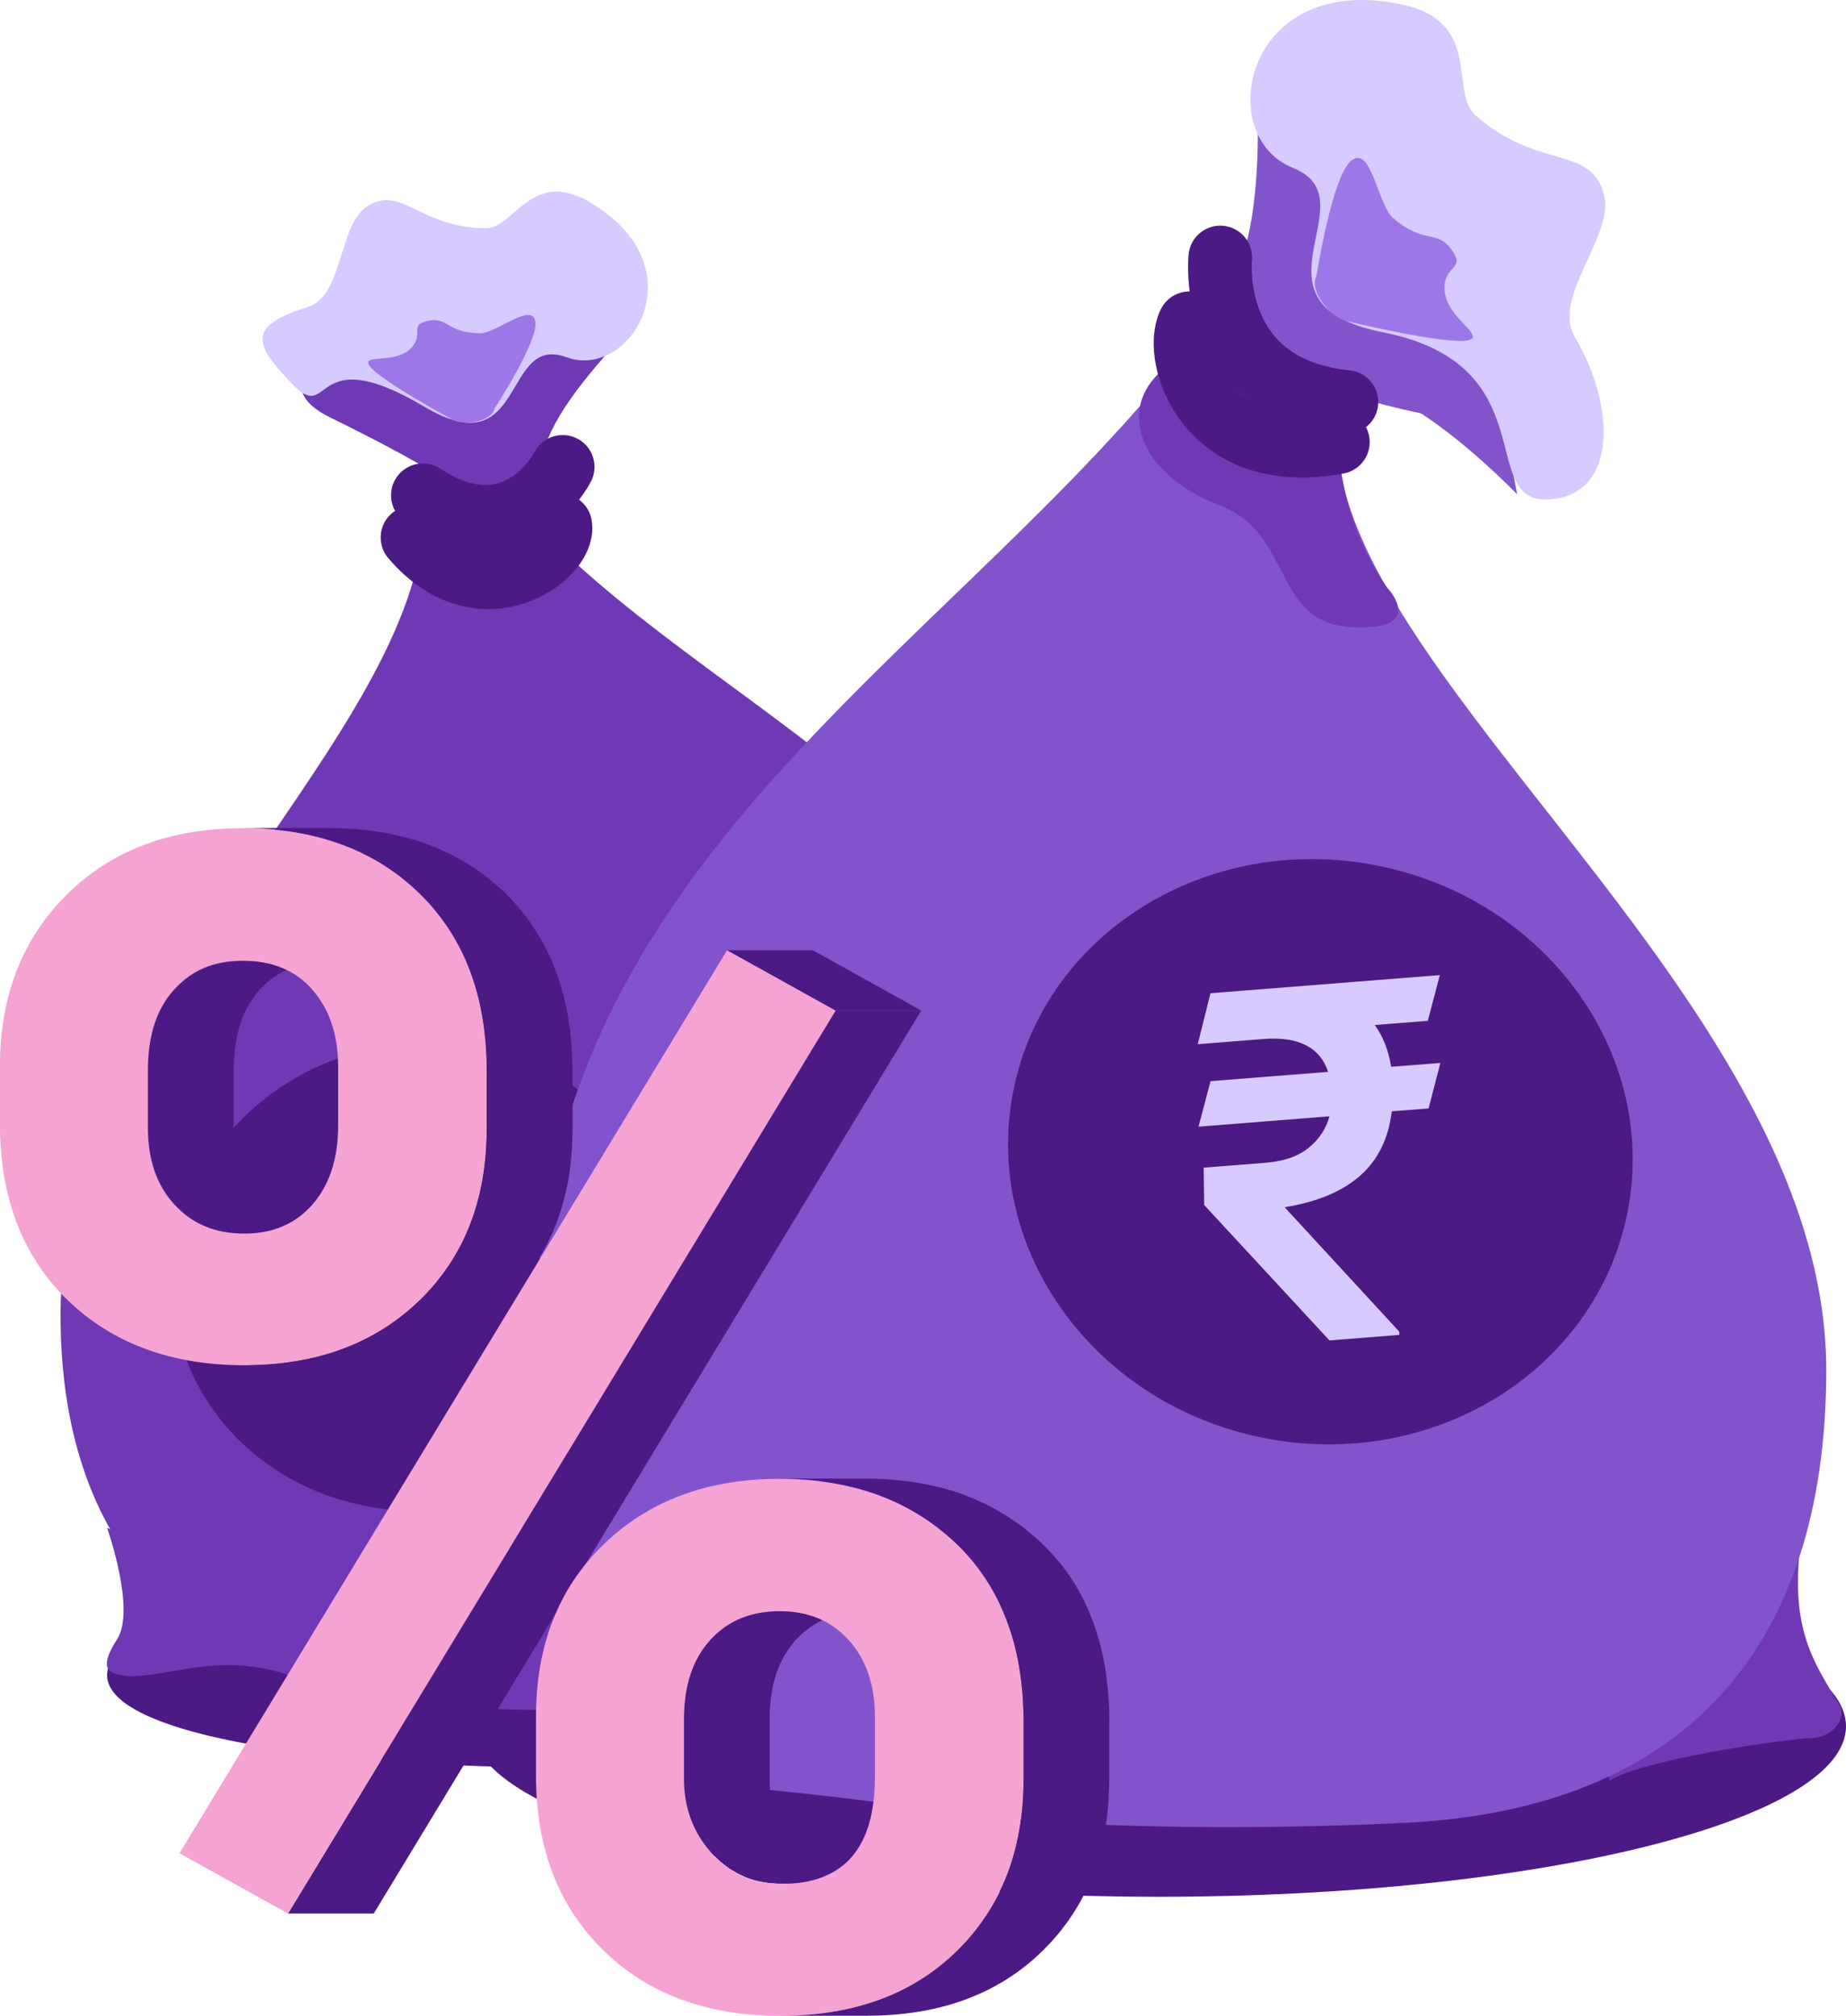 <svg width="261" height="285" viewBox="0 0 261 285" fill="none" xmlns="http://www.w3.org/2000/svg">
<g clip-path="url(#clip0_959_10498)">
<path d="M163.846 268.155C217.503 268.155 261 257.364 261 244.053C261 230.743 217.503 219.952 163.846 219.952C110.19 219.952 66.692 230.743 66.692 244.053C66.692 257.364 110.19 268.155 163.846 268.155Z" fill="#4C1A84"/>
<path d="M113.218 248.978C166.774 245.694 209.698 235.025 209.092 225.148C208.486 215.271 164.579 209.925 111.023 213.209C57.467 216.492 14.543 227.161 15.149 237.039C15.755 246.916 59.662 252.262 113.218 248.978Z" fill="#4C1A84"/>
<path d="M15.136 215.978C15.136 215.978 19.252 227.599 16.55 231.763C13.848 235.927 15.452 236.558 17.244 236.836C23.152 237.757 30.979 232.697 42.921 237.555C44.853 230.754 15.136 215.978 15.136 215.978V215.978Z" fill="#6F39B5"/>
<path d="M254.372 219.952C253.438 230.93 256.594 235.183 260.053 241.025C261.252 243.057 258.892 245.53 256.531 245.681C250.093 246.085 231.965 248.962 227.584 251.725C225.438 244.281 254.36 219.952 254.36 219.952H254.372Z" fill="#6F39B5"/>
<path d="M70.921 68.506C95.033 99.358 149.632 115.03 151.588 162.475C153.76 215.233 143.168 245.088 65.758 241.454C25.134 239.549 8.559 217.454 8.559 185.895C8.559 142.765 55.798 107.219 59.736 75.837" fill="#6F39B5"/>
<path d="M46.709 59.03C59.661 65.389 63.599 68.229 65.657 69.541C70.581 72.67 76.021 68.342 76.804 64.254C78.256 56.645 90.766 44.859 90.766 44.859C90.766 44.859 83.798 37.642 68.485 41.238C53.172 44.834 34.148 52.859 46.709 59.03V59.03Z" fill="#6F39B5"/>
<path d="M83.305 28.531C75.125 23.799 72.663 32.278 68.712 32.266C59.295 32.24 56.707 25.969 51.821 29.237C47.857 31.887 48.526 41.831 43.515 43.408C34.93 46.096 35.852 48.556 41.179 54.159C47.075 60.354 43.616 47.761 60.027 57.515C74.469 66.096 70.934 47.143 80.074 50.499C89.213 53.868 99.022 37.641 83.293 28.543L83.305 28.531Z" fill="#D7CAFF"/>
<path d="M79.556 66.008C79.556 66.008 73.118 78.727 59.787 70.02" stroke="#4C1A84" stroke-width="9" stroke-miterlimit="10" stroke-linecap="round"/>
<path d="M79.215 74.285C79.947 78.575 68.056 87.421 58.323 75.989" stroke="#4C1A84" stroke-width="9" stroke-miterlimit="10" stroke-linecap="round"/>
<path d="M66.106 212.862C85.301 209.084 98.004 191.521 94.481 173.634C90.957 155.746 72.54 144.309 53.345 148.087C34.15 151.865 21.446 169.428 24.97 187.316C28.494 205.203 46.911 216.641 66.106 212.862Z" fill="#4C1A84"/>
<path d="M75.693 45.426C76.173 48.202 69.924 57.742 69.924 57.742C69.47 59.698 65.531 60.203 63.953 59.332C60.103 57.199 51.619 52.404 52.074 51.168C52.402 50.284 56.416 51.306 58.31 48.997C59.85 47.117 57.881 45.982 60.393 45.389C63.36 44.682 63.006 47.004 67.854 47.13C70.038 47.18 75.213 42.65 75.68 45.426H75.693Z" fill="#9D77E8"/>
<path d="M172.708 42.827C139.545 90.171 75.693 118.828 75.693 189.491C75.693 215.914 85.414 241.744 117.074 252.798C133.561 258.552 172.468 259.019 198.802 257.694C237.923 255.738 258.21 233.113 258.21 193.693C258.21 136.721 175.372 87.421 190.887 51.685" fill="#8254CC"/>
<path d="M196.126 83.08C196.126 83.08 201.958 89.2 191.164 88.67C179.815 88.115 182.946 75.433 172.468 71.459C161.422 67.282 157.648 58.096 164.376 52.279L171.244 46.07L189.119 58.865C189.119 58.865 188.147 71.736 196.126 83.08Z" fill="#6F39B5"/>
<path d="M214.506 69.893C214.506 69.893 196.201 50.726 187.971 55.067C179.74 59.407 184.335 46.625 184.335 46.625L212.095 56.846L214.506 69.906V69.893Z" fill="#8254CC"/>
<path d="M206.641 59.509C194.106 57.478 185.155 54.071 179.273 51.85C172.443 49.276 171.635 43.673 174.311 39.219C179.311 30.941 177.556 9.54 177.556 9.54C177.556 9.54 190.066 8.644 201.276 24.783C212.486 40.922 223.898 62.298 206.629 59.497L206.641 59.509Z" fill="#8254CC"/>
<path d="M198.145 0.619C209.696 3.054 204.899 12.985 208.573 16.265C217.346 24.102 224.997 20.442 226.802 27.559C228.266 33.338 219.328 42.02 222.674 47.66C228.392 57.326 228.784 69.843 219.164 70.6C208.51 71.433 218.95 51.622 195.545 46.979C174.943 42.89 194.093 28.228 182.782 23.723C171.471 19.218 175.927 -4.063 198.145 0.619Z" fill="#D7CAFF"/>
<path d="M172.531 36.404C172.531 36.404 170.575 54.815 190.369 56.834" stroke="#4C1A84" stroke-width="9" stroke-miterlimit="10" stroke-linecap="round"/>
<path d="M168.164 45.704C165.803 50.499 170.714 65.957 189.157 62.512" stroke="#4C1A84" stroke-width="9" stroke-miterlimit="10" stroke-linecap="round"/>
<path d="M230.109 171.374C234.512 149.021 218.639 127.074 194.656 122.354C170.673 117.633 147.661 131.926 143.257 154.279C138.854 176.631 154.726 198.578 178.71 203.298C202.693 208.019 225.705 193.726 230.109 171.374Z" fill="#4C1A84"/>
<path d="M201.882 144.317L194.371 144.91C195.558 146.551 196.328 148.519 196.694 150.816L203.649 150.273L201.983 156.708L196.782 157.112C196.315 160.961 194.825 163.989 192.313 166.21C189.801 168.431 186.241 169.92 181.633 170.677L197.842 188.267V188.721L187.971 189.504L170.259 170.362L170.183 165.074L178.894 164.393C181.469 164.191 183.502 163.497 184.991 162.298C186.481 161.112 187.478 159.611 187.971 157.819L169.451 159.283L171.155 152.847L187.781 151.535C186.62 148.052 183.565 146.5 178.616 146.891L169.35 147.623L171.143 140.418L203.574 137.856L201.87 144.33L201.882 144.317Z" fill="#D7CAFF"/>
<path d="M191.089 22.675C188.324 24.858 186.153 38.94 186.153 38.94C184.941 41.136 188.185 44.896 190.369 45.401C195.722 46.638 207.613 49.262 208.219 47.735C208.648 46.65 204.066 44.24 204.23 40.505C204.369 37.477 207.159 38.057 205.316 35.42C203.144 32.29 201.529 34.738 196.933 30.802C194.863 29.022 193.853 20.492 191.089 22.675V22.675Z" fill="#9D77E8"/>
<path d="M82.813 222.337C85.944 234.539 83.192 239.94 80.389 247.195C79.417 249.706 82.561 252.066 85.237 251.788C92.571 251.031 119.561 254.098 126.05 255.069C134.849 256.394 82.8 222.337 82.8 222.337H82.813Z" fill="#8254CC"/>
<path d="M46.633 174.4C46.33 174.4 46.039 174.375 45.749 174.362C45.459 174.35 45.156 174.324 44.878 174.299C44.626 174.274 44.386 174.236 44.146 174.198C43.944 174.16 43.742 174.135 43.54 174.097C43.262 174.047 42.997 173.971 42.719 173.908C42.581 173.87 42.429 173.832 42.29 173.794C41.899 173.681 41.508 173.542 41.129 173.391C41.129 173.391 41.129 173.391 41.116 173.391C40.737 173.226 40.371 173.05 40.005 172.861C39.866 172.785 39.727 172.696 39.589 172.608C39.374 172.482 39.147 172.343 38.945 172.204C38.718 172.053 38.49 171.876 38.276 171.7C38.137 171.586 37.985 171.485 37.847 171.359C37.48 171.043 37.127 170.703 36.786 170.324C36.559 170.072 36.344 169.807 36.13 169.529C36.004 169.365 35.877 169.201 35.751 169.037C35.612 168.835 35.473 168.633 35.347 168.431C35.233 168.255 35.132 168.078 35.019 167.901C34.893 167.687 34.792 167.472 34.678 167.245C34.59 167.056 34.489 166.879 34.413 166.69C34.312 166.463 34.224 166.223 34.135 165.983C34.059 165.794 33.984 165.592 33.92 165.39C33.832 165.125 33.756 164.848 33.681 164.57C33.63 164.394 33.58 164.23 33.542 164.053C33.466 163.737 33.403 163.397 33.34 163.069C33.315 162.93 33.277 162.791 33.264 162.64C33.201 162.185 33.151 161.731 33.113 161.252C33.113 161.125 33.1 160.999 33.087 160.873C33.062 160.419 33.037 159.964 33.037 159.498V151.308C33.037 150.715 33.062 150.135 33.087 149.58C33.125 148.949 33.201 148.33 33.289 147.737C33.327 147.497 33.378 147.258 33.416 147.018C33.466 146.728 33.517 146.438 33.58 146.16C33.655 145.857 33.731 145.579 33.819 145.289C33.87 145.113 33.92 144.923 33.971 144.747C34.11 144.318 34.261 143.914 34.438 143.51C34.438 143.485 34.451 143.46 34.463 143.447C34.653 143.031 34.855 142.627 35.069 142.236C35.17 142.059 35.284 141.895 35.385 141.731C35.524 141.516 35.65 141.289 35.801 141.087C36.092 140.684 36.395 140.305 36.723 139.939C36.9 139.75 37.089 139.573 37.266 139.396C37.417 139.245 37.556 139.094 37.708 138.955C37.884 138.791 38.074 138.652 38.263 138.513C38.427 138.387 38.579 138.248 38.743 138.135C38.932 137.996 39.134 137.882 39.336 137.756C39.5 137.655 39.664 137.542 39.841 137.441C40.056 137.327 40.27 137.226 40.485 137.125C40.662 137.037 40.826 136.948 41.002 136.873C41.23 136.772 41.47 136.696 41.709 136.62C41.886 136.557 42.063 136.482 42.24 136.431C42.492 136.355 42.77 136.305 43.035 136.242C43.212 136.204 43.376 136.154 43.553 136.116C43.843 136.065 44.158 136.027 44.462 135.989C44.626 135.964 44.777 135.939 44.941 135.926C45.408 135.889 45.901 135.863 46.393 135.863H34.274C33.782 135.863 33.289 135.889 32.822 135.926C32.658 135.939 32.507 135.977 32.343 135.989C32.04 136.027 31.737 136.053 31.446 136.116C31.27 136.154 31.093 136.204 30.916 136.242C30.651 136.305 30.386 136.355 30.133 136.431C29.957 136.482 29.78 136.557 29.603 136.62C29.363 136.709 29.123 136.784 28.896 136.873C28.72 136.948 28.543 137.037 28.379 137.125C28.164 137.226 27.937 137.327 27.735 137.441C27.558 137.542 27.394 137.655 27.23 137.756C27.028 137.882 26.826 137.996 26.637 138.135C26.472 138.248 26.321 138.387 26.157 138.513C25.967 138.665 25.778 138.803 25.601 138.955C25.45 139.094 25.298 139.258 25.147 139.396C24.983 139.548 24.819 139.699 24.667 139.863C24.642 139.889 24.629 139.914 24.604 139.926C24.276 140.292 23.973 140.671 23.683 141.075C23.67 141.1 23.645 141.113 23.632 141.138C23.506 141.327 23.392 141.529 23.266 141.718C23.165 141.882 23.051 142.046 22.95 142.223C22.95 142.248 22.925 142.261 22.912 142.273C22.71 142.639 22.521 143.031 22.344 143.422C22.344 143.447 22.332 143.472 22.319 143.485C22.155 143.863 22.003 144.242 21.877 144.633C21.877 144.658 21.865 144.696 21.852 144.721C21.789 144.898 21.751 145.087 21.701 145.264C21.625 145.504 21.549 145.744 21.486 145.996C21.486 146.034 21.473 146.084 21.461 146.135C21.398 146.412 21.347 146.703 21.297 146.993C21.259 147.195 21.208 147.384 21.183 147.598C21.183 147.636 21.183 147.674 21.183 147.712C21.095 148.305 21.032 148.923 20.981 149.554C20.981 149.554 20.981 149.58 20.981 149.592C20.943 150.147 20.93 150.703 20.93 151.283V159.472C20.93 159.737 20.93 159.99 20.943 160.242C20.943 160.444 20.968 160.646 20.981 160.848C20.981 160.974 20.994 161.1 21.006 161.226C21.044 161.681 21.082 162.122 21.158 162.551C21.158 162.577 21.158 162.589 21.158 162.614C21.183 162.766 21.208 162.905 21.233 163.043C21.297 163.371 21.36 163.712 21.435 164.028C21.473 164.204 21.524 164.368 21.574 164.545C21.637 164.759 21.688 164.974 21.751 165.176C21.776 165.239 21.802 165.302 21.814 165.353C21.877 165.554 21.953 165.744 22.029 165.946C22.117 166.185 22.206 166.425 22.306 166.652C22.395 166.842 22.483 167.031 22.572 167.207C22.685 167.422 22.799 167.649 22.912 167.864C23.013 168.04 23.127 168.217 23.241 168.394C23.367 168.596 23.506 168.797 23.645 168.999C23.771 169.163 23.897 169.327 24.023 169.491C24.099 169.592 24.175 169.706 24.263 169.807C24.402 169.971 24.541 170.122 24.68 170.286C25.021 170.652 25.374 170.993 25.74 171.321C25.765 171.346 25.791 171.372 25.816 171.384C25.93 171.485 26.056 171.561 26.169 171.662C26.384 171.838 26.611 172.015 26.838 172.167C26.876 172.192 26.914 172.23 26.952 172.255C27.129 172.368 27.306 172.469 27.482 172.57C27.621 172.659 27.76 172.747 27.899 172.823C27.924 172.835 27.962 172.861 27.987 172.873C28.316 173.05 28.656 173.214 29.01 173.353H29.022C29.363 173.491 29.704 173.618 30.058 173.731C30.096 173.731 30.133 173.756 30.184 173.769C30.323 173.807 30.474 173.845 30.613 173.883C30.815 173.933 31.004 173.996 31.206 174.034C31.282 174.047 31.358 174.059 31.421 174.072C31.623 174.11 31.825 174.148 32.027 174.173C32.191 174.198 32.343 174.236 32.507 174.249C32.582 174.249 32.671 174.249 32.759 174.261C33.05 174.286 33.34 174.312 33.63 174.324C33.782 174.324 33.933 174.35 34.085 174.362C34.224 174.362 34.362 174.362 34.501 174.362H46.62L46.633 174.4Z" fill="#4C1A84"/>
<path d="M59.345 183.813C53.02 189.946 44.752 193.012 34.514 193.012C24.276 193.012 15.868 189.933 9.518 183.763C3.169 177.592 -0.013 169.277 -0.013 158.803V150.841C-0.013 140.822 3.143 132.696 9.468 126.45C15.78 120.204 24.049 117.087 34.299 117.087C44.676 117.087 53.02 120.178 59.345 126.336C65.657 132.507 68.813 140.86 68.813 151.409V159.485C68.813 169.58 65.657 177.693 59.345 183.826V183.813ZM24.667 170.299C27.167 173.037 30.449 174.4 34.526 174.4C38.604 174.4 41.81 173.012 44.209 170.248C46.608 167.472 47.807 163.788 47.807 159.144V150.841C47.807 146.362 46.608 142.728 44.209 139.964C41.81 137.201 38.503 135.825 34.299 135.825C30.096 135.825 27.078 137.188 24.604 139.914C22.13 142.639 20.905 146.437 20.905 151.295V159.485C20.905 163.964 22.155 167.586 24.667 170.311" fill="#F5A3D3"/>
<path d="M80.932 151.396C80.932 150.828 80.932 150.261 80.907 149.693C80.907 149.655 80.907 149.63 80.907 149.592C80.882 148.81 80.831 148.04 80.768 147.283C80.755 147.093 80.73 146.904 80.705 146.715C80.642 146.134 80.579 145.554 80.503 144.986C80.49 144.86 80.478 144.734 80.452 144.608C80.427 144.469 80.402 144.343 80.389 144.204C80.351 143.989 80.314 143.775 80.288 143.573C80.225 143.22 80.162 142.879 80.086 142.538C80.048 142.336 80.01 142.134 79.96 141.932C79.884 141.567 79.796 141.201 79.695 140.835C79.657 140.671 79.619 140.507 79.569 140.343C79.43 139.825 79.278 139.32 79.127 138.828C79.114 138.778 79.089 138.74 79.076 138.69C78.925 138.223 78.761 137.768 78.597 137.314C78.534 137.15 78.458 136.986 78.395 136.809C78.268 136.481 78.142 136.153 78.003 135.838C77.915 135.648 77.839 135.459 77.751 135.27C77.625 134.98 77.486 134.689 77.347 134.412C77.246 134.223 77.157 134.033 77.057 133.844C76.918 133.566 76.766 133.301 76.615 133.036C76.514 132.847 76.4 132.658 76.287 132.469C76.135 132.204 75.971 131.951 75.807 131.686C75.693 131.51 75.579 131.32 75.453 131.144C75.277 130.879 75.1 130.626 74.923 130.374C74.809 130.21 74.683 130.033 74.57 129.869C74.368 129.604 74.166 129.339 73.964 129.087C73.85 128.948 73.736 128.797 73.623 128.658C73.598 128.62 73.572 128.595 73.547 128.557C73.345 128.317 73.13 128.09 72.928 127.85C72.815 127.724 72.701 127.585 72.588 127.459C72.234 127.068 71.856 126.689 71.477 126.311C71.035 125.869 70.568 125.453 70.101 125.049C70.063 125.011 70.025 124.973 69.975 124.935C69.848 124.822 69.709 124.734 69.583 124.62C69.305 124.393 69.028 124.166 68.75 123.951C68.561 123.8 68.371 123.661 68.182 123.522C67.904 123.32 67.626 123.118 67.349 122.929C67.248 122.866 67.159 122.79 67.071 122.727C66.945 122.651 66.819 122.576 66.705 122.487C66.49 122.349 66.288 122.21 66.074 122.084C65.834 121.932 65.594 121.793 65.341 121.655C65.127 121.528 64.912 121.402 64.685 121.289C64.584 121.238 64.496 121.175 64.395 121.125C64.231 121.036 64.067 120.961 63.89 120.872C63.7 120.771 63.498 120.67 63.309 120.582C63.019 120.443 62.728 120.317 62.438 120.178C62.249 120.09 62.059 120.014 61.87 119.926C61.819 119.901 61.756 119.875 61.706 119.85C61.441 119.737 61.163 119.636 60.885 119.535C60.721 119.472 60.557 119.409 60.393 119.345C59.913 119.169 59.421 119.005 58.916 118.841C58.903 118.841 58.891 118.841 58.878 118.828C58.361 118.664 57.83 118.513 57.288 118.374C57.111 118.323 56.934 118.286 56.757 118.248C56.429 118.172 56.101 118.084 55.76 118.008C55.722 118.008 55.697 118.008 55.659 117.995C55.318 117.92 54.977 117.856 54.636 117.793C54.397 117.743 54.157 117.692 53.904 117.655C53.526 117.591 53.147 117.541 52.768 117.491C52.553 117.465 52.352 117.427 52.137 117.402C52.124 117.402 52.112 117.402 52.099 117.402C51.43 117.327 50.748 117.251 50.054 117.2C49.852 117.188 49.65 117.175 49.448 117.162C48.956 117.137 48.451 117.112 47.946 117.087C47.845 117.087 47.744 117.087 47.643 117.074C47.239 117.074 46.835 117.062 46.418 117.062H34.299C34.817 117.062 35.309 117.074 35.814 117.087C36.319 117.099 36.824 117.125 37.316 117.162C37.518 117.175 37.72 117.188 37.922 117.2C38.617 117.251 39.298 117.314 39.967 117.402C40.195 117.427 40.409 117.465 40.624 117.491C41.003 117.541 41.394 117.591 41.773 117.655C42.013 117.692 42.252 117.743 42.492 117.793C42.833 117.856 43.187 117.92 43.527 117.995C43.894 118.071 44.26 118.159 44.626 118.26C44.802 118.298 44.979 118.336 45.156 118.386C45.699 118.525 46.229 118.677 46.746 118.841C46.746 118.841 46.772 118.841 46.784 118.853C47.289 119.005 47.769 119.181 48.261 119.358C48.425 119.421 48.59 119.484 48.754 119.547C49.082 119.674 49.41 119.8 49.738 119.939C49.928 120.014 50.117 120.103 50.306 120.191C50.597 120.317 50.887 120.456 51.178 120.595C51.367 120.683 51.569 120.784 51.758 120.885C52.023 121.024 52.288 121.163 52.553 121.301C52.768 121.415 52.995 121.541 53.21 121.667C53.45 121.806 53.702 121.957 53.942 122.096C54.157 122.222 54.371 122.361 54.573 122.5C54.788 122.639 55.015 122.79 55.23 122.942C55.508 123.131 55.785 123.333 56.063 123.535C56.252 123.674 56.442 123.812 56.631 123.964C56.909 124.178 57.187 124.405 57.464 124.633C57.641 124.771 57.805 124.91 57.969 125.062C58.436 125.465 58.891 125.882 59.345 126.323C59.724 126.702 60.09 127.081 60.456 127.472C60.57 127.598 60.683 127.737 60.797 127.863C61.037 128.128 61.277 128.393 61.491 128.67C61.605 128.809 61.718 128.961 61.832 129.1C62.034 129.364 62.249 129.617 62.451 129.894C62.577 130.059 62.691 130.235 62.817 130.399C62.993 130.652 63.17 130.904 63.347 131.169C63.461 131.346 63.574 131.535 63.7 131.712C63.864 131.964 64.016 132.229 64.18 132.494C64.294 132.683 64.395 132.872 64.508 133.062C64.66 133.327 64.799 133.604 64.95 133.869C65.051 134.059 65.152 134.248 65.24 134.437C65.379 134.727 65.518 135.005 65.644 135.295C65.733 135.484 65.821 135.674 65.897 135.863C66.036 136.178 66.162 136.507 66.288 136.835C66.351 136.999 66.427 137.163 66.49 137.339C66.654 137.794 66.819 138.248 66.97 138.715C66.983 138.765 67.008 138.816 67.02 138.854C67.185 139.358 67.323 139.863 67.462 140.38C67.5 140.544 67.551 140.708 67.589 140.873C67.677 141.226 67.765 141.592 67.854 141.958C67.904 142.16 67.942 142.361 67.98 142.563C68.056 142.904 68.119 143.245 68.182 143.598C68.22 143.813 68.258 144.015 68.283 144.229C68.321 144.481 68.359 144.746 68.397 145.011C68.472 145.579 68.548 146.16 68.599 146.74C68.611 146.929 68.636 147.119 68.662 147.308C68.725 148.065 68.775 148.835 68.8 149.617C68.826 150.21 68.838 150.816 68.838 151.422V159.497C68.838 160.381 68.8 161.251 68.75 162.109C68.737 162.336 68.725 162.576 68.712 162.803C68.687 163.119 68.662 163.422 68.636 163.725C68.611 164.015 68.573 164.305 68.548 164.595C68.51 164.898 68.472 165.201 68.434 165.504C68.397 165.794 68.346 166.097 68.308 166.387C68.27 166.627 68.232 166.854 68.182 167.081C68.119 167.396 68.068 167.699 67.993 168.002C67.942 168.229 67.892 168.456 67.841 168.684C67.765 168.999 67.69 169.314 67.601 169.63C67.551 169.819 67.5 170.008 67.45 170.198C67.349 170.551 67.248 170.892 67.134 171.245C67.084 171.397 67.046 171.535 66.995 171.687C66.831 172.166 66.667 172.646 66.478 173.113C66.44 173.201 66.415 173.277 66.377 173.365C66.225 173.744 66.061 174.135 65.897 174.501C65.821 174.665 65.746 174.841 65.657 175.005C65.518 175.296 65.379 175.586 65.24 175.876C65.152 176.053 65.051 176.229 64.963 176.406C64.824 176.671 64.685 176.923 64.534 177.176C64.407 177.39 64.281 177.605 64.155 177.819C64.016 178.059 63.864 178.286 63.713 178.526C63.574 178.74 63.435 178.942 63.296 179.144C63.158 179.346 63.019 179.548 62.88 179.737C62.653 180.065 62.413 180.381 62.16 180.696C62.034 180.86 61.895 181.037 61.769 181.201C61.479 181.554 61.176 181.895 60.873 182.248C60.772 182.362 60.671 182.475 60.57 182.589C60.178 183.018 59.774 183.435 59.358 183.838C57.78 185.378 56.076 186.715 54.258 187.864C53.349 188.444 52.402 188.961 51.43 189.441C48.022 191.119 44.247 192.204 40.081 192.709C38.301 192.924 36.445 193.037 34.526 193.037H46.645C56.883 193.037 65.152 189.971 71.477 183.838C71.893 183.435 72.297 183.018 72.689 182.589C72.714 182.564 72.727 182.551 72.752 182.526C72.84 182.438 72.903 182.337 72.992 182.248C73.295 181.908 73.598 181.554 73.888 181.201C74.027 181.037 74.153 180.873 74.279 180.696C74.519 180.381 74.759 180.065 74.999 179.737C75.062 179.636 75.15 179.548 75.213 179.447C75.289 179.346 75.352 179.233 75.415 179.132C75.554 178.93 75.693 178.715 75.832 178.513C75.984 178.286 76.122 178.046 76.274 177.807C76.4 177.592 76.526 177.378 76.653 177.163C76.716 177.05 76.791 176.936 76.855 176.822C76.93 176.684 77.006 176.532 77.082 176.393C77.17 176.217 77.271 176.04 77.359 175.863C77.498 175.573 77.637 175.283 77.776 174.993C77.852 174.829 77.94 174.652 78.016 174.488C78.041 174.438 78.067 174.374 78.092 174.324C78.231 174.009 78.357 173.68 78.496 173.352C78.534 173.264 78.571 173.188 78.597 173.1C78.761 172.658 78.925 172.217 79.076 171.775C79.076 171.737 79.102 171.712 79.114 171.674C79.165 171.535 79.203 171.384 79.253 171.245C79.367 170.892 79.468 170.551 79.569 170.198C79.619 170.008 79.67 169.832 79.72 169.643C79.771 169.453 79.821 169.264 79.872 169.062C79.897 168.936 79.922 168.81 79.96 168.684C80.01 168.456 80.061 168.229 80.112 168.002C80.175 167.699 80.238 167.384 80.301 167.068C80.339 166.841 80.389 166.602 80.427 166.374C80.452 166.248 80.478 166.135 80.49 166.008C80.516 165.832 80.528 165.655 80.553 165.491C80.591 165.188 80.642 164.898 80.667 164.595C80.705 164.305 80.73 164.015 80.755 163.725C80.781 163.422 80.806 163.106 80.831 162.803C80.831 162.677 80.856 162.551 80.869 162.425C80.869 162.324 80.869 162.21 80.869 162.109C80.919 161.251 80.957 160.381 80.957 159.497V151.422L80.932 151.396Z" fill="#4C1A84"/>
<path d="M122.528 266.375C122.225 266.375 121.922 266.35 121.619 266.337C121.379 266.325 121.139 266.312 120.912 266.287C120.622 266.262 120.344 266.211 120.066 266.161C119.915 266.136 119.776 266.123 119.624 266.085C119.208 265.997 118.804 265.896 118.413 265.77C118.349 265.757 118.299 265.732 118.248 265.706C117.908 265.593 117.579 265.467 117.264 265.328C117.125 265.265 116.999 265.202 116.86 265.139C116.62 265.025 116.38 264.899 116.153 264.773C115.989 264.684 115.825 264.583 115.661 264.483C115.471 264.369 115.282 264.243 115.092 264.104C114.853 263.94 114.625 263.751 114.386 263.574C114.209 263.423 114.019 263.284 113.843 263.132C113.767 263.069 113.691 262.994 113.615 262.918C113.313 262.628 113.01 262.325 112.719 262.009C112.505 261.757 112.303 261.505 112.101 261.252C111.937 261.05 111.785 260.848 111.634 260.646C111.495 260.457 111.368 260.268 111.242 260.079C111.103 259.864 110.977 259.662 110.851 259.435C110.737 259.233 110.624 259.031 110.523 258.829C110.409 258.615 110.295 258.388 110.194 258.161C110.106 257.959 110.018 257.744 109.929 257.53C109.841 257.303 109.753 257.063 109.664 256.836C109.588 256.596 109.513 256.369 109.437 256.116C109.386 255.94 109.336 255.763 109.298 255.587C109.235 255.322 109.172 255.044 109.121 254.766C109.083 254.59 109.046 254.426 109.02 254.249C108.957 253.845 108.894 253.429 108.869 253C108.869 252.937 108.869 252.861 108.869 252.798C108.831 252.356 108.818 251.902 108.818 251.435V243.031C108.818 242.463 108.844 241.908 108.869 241.378C108.907 240.772 108.97 240.179 109.058 239.599C109.096 239.359 109.147 239.132 109.184 238.892C109.235 238.615 109.285 238.324 109.349 238.059C109.424 237.731 109.525 237.416 109.614 237.1C109.652 236.962 109.689 236.81 109.74 236.659C109.891 236.217 110.056 235.788 110.232 235.372C110.283 235.271 110.333 235.17 110.384 235.069C110.523 234.766 110.674 234.463 110.838 234.173C110.952 233.984 111.065 233.794 111.192 233.618C111.318 233.416 111.444 233.214 111.57 233.025C111.861 232.621 112.164 232.23 112.492 231.864C112.669 231.675 112.845 231.498 113.035 231.321C113.186 231.17 113.338 231.018 113.489 230.88C113.666 230.716 113.855 230.577 114.045 230.438C114.209 230.312 114.36 230.173 114.524 230.059C114.714 229.921 114.928 229.807 115.118 229.681C115.294 229.58 115.459 229.454 115.635 229.365C115.85 229.252 116.065 229.151 116.279 229.05C116.456 228.962 116.633 228.873 116.809 228.798C117.037 228.697 117.289 228.621 117.529 228.545C117.706 228.482 117.882 228.406 118.072 228.356C118.324 228.28 118.602 228.23 118.867 228.167C119.044 228.129 119.221 228.078 119.41 228.04C119.713 227.99 120.041 227.952 120.357 227.914C120.508 227.902 120.66 227.864 120.824 227.851C121.303 227.813 121.796 227.788 122.301 227.788H110.182C109.677 227.788 109.184 227.813 108.705 227.851C108.541 227.864 108.402 227.889 108.238 227.914C107.922 227.952 107.606 227.99 107.291 228.04C107.102 228.078 106.937 228.129 106.748 228.167C106.483 228.23 106.218 228.28 105.953 228.356C105.763 228.406 105.587 228.482 105.41 228.545C105.17 228.634 104.93 228.697 104.69 228.798C104.501 228.873 104.337 228.974 104.16 229.05C103.946 229.151 103.718 229.252 103.516 229.365C103.34 229.466 103.175 229.58 102.999 229.681C102.797 229.807 102.595 229.921 102.405 230.059C102.241 230.173 102.09 230.312 101.926 230.438C101.736 230.589 101.547 230.728 101.37 230.88C101.219 231.018 101.067 231.182 100.916 231.321C100.752 231.473 100.588 231.624 100.436 231.788L100.373 231.851C100.045 232.217 99.729 232.608 99.451 233.012C99.439 233.037 99.414 233.063 99.388 233.088C99.275 233.252 99.174 233.441 99.06 233.605C98.947 233.794 98.82 233.971 98.707 234.16C98.694 234.186 98.669 234.211 98.656 234.236C98.505 234.501 98.378 234.779 98.252 235.056C98.202 235.157 98.151 235.258 98.101 235.359C98.101 235.359 98.101 235.384 98.088 235.384C97.911 235.776 97.76 236.179 97.621 236.596C97.621 236.608 97.621 236.621 97.621 236.634C97.57 236.772 97.533 236.924 97.495 237.063C97.406 237.353 97.318 237.63 97.242 237.921C97.242 237.946 97.242 237.984 97.23 238.009C97.166 238.274 97.116 238.564 97.066 238.842C97.028 239.056 96.977 239.258 96.939 239.473C96.939 239.498 96.939 239.523 96.939 239.548C96.851 240.129 96.788 240.709 96.75 241.328C96.75 241.34 96.75 241.366 96.75 241.378C96.712 241.895 96.699 242.438 96.699 242.981V251.385C96.699 251.599 96.699 251.814 96.699 252.015C96.699 252.268 96.725 252.508 96.75 252.747C96.75 252.81 96.75 252.874 96.75 252.949C96.775 253.303 96.826 253.656 96.876 254.009C96.876 254.072 96.901 254.135 96.914 254.198C96.939 254.375 96.977 254.539 97.015 254.716C97.066 254.993 97.129 255.271 97.192 255.536C97.242 255.713 97.28 255.889 97.331 256.066C97.368 256.205 97.394 256.331 97.444 256.47C97.482 256.571 97.52 256.672 97.558 256.785C97.634 257.025 97.722 257.252 97.823 257.479C97.911 257.694 98 257.896 98.088 258.11C98.189 258.337 98.303 258.552 98.416 258.779C98.517 258.981 98.631 259.183 98.745 259.385C98.871 259.599 98.997 259.814 99.136 260.028C99.262 260.217 99.388 260.407 99.527 260.596C99.679 260.798 99.83 261 99.994 261.202C100.083 261.315 100.158 261.441 100.259 261.542C100.373 261.681 100.499 261.82 100.613 261.959C100.903 262.287 101.206 262.577 101.509 262.867C101.585 262.943 101.661 263.006 101.736 263.082C101.812 263.145 101.888 263.221 101.964 263.296C102.065 263.385 102.166 263.448 102.279 263.536C102.506 263.725 102.746 263.902 102.986 264.066C103.062 264.117 103.138 264.18 103.213 264.23C103.327 264.306 103.441 264.369 103.554 264.432C103.718 264.533 103.882 264.634 104.047 264.722C104.122 264.773 104.198 264.823 104.286 264.861C104.438 264.949 104.602 265.012 104.766 265.088C104.905 265.151 105.031 265.214 105.17 265.277C105.221 265.303 105.271 265.328 105.322 265.353C105.599 265.467 105.877 265.568 106.155 265.656C106.218 265.681 106.268 265.694 106.319 265.719C106.319 265.719 106.331 265.719 106.344 265.719C106.698 265.833 107.064 265.921 107.43 266.009C107.455 266.009 107.493 266.009 107.531 266.022C107.67 266.047 107.821 266.072 107.973 266.098C108.2 266.136 108.414 266.186 108.642 266.211C108.705 266.211 108.755 266.211 108.818 266.224C109.046 266.249 109.285 266.262 109.525 266.274C109.702 266.274 109.879 266.312 110.056 266.312C110.182 266.312 110.295 266.312 110.422 266.312H122.541L122.528 266.375Z" fill="#4C1A84"/>
<path d="M118.147 142.866H130.254L52.844 270.527H40.725L118.147 142.866Z" fill="#4C1A84"/>
<path d="M102.797 134.336L118.147 142.866L40.725 270.527L25.374 262.009L102.797 134.336Z" fill="#F5A3D3"/>
<path d="M102.797 134.336H114.903L130.254 142.866H118.147L102.797 134.336Z" fill="#4C1A84"/>
<path d="M135.19 218.198C141.552 224.293 144.721 232.697 144.721 243.385V251.461C144.721 261.48 141.59 269.581 135.354 275.751C129.105 281.921 120.798 285 110.422 285C99.969 285 91.574 281.896 85.262 275.688C78.95 269.48 75.781 261.252 75.781 251.019V242.716C75.781 232.621 78.975 224.495 85.363 218.325C91.751 212.154 100.032 209.075 110.194 209.075C120.357 209.075 128.827 212.129 135.177 218.211L135.19 218.198ZM123.702 251.233V242.703C123.702 238.224 122.465 234.602 120.003 231.877C117.541 229.138 114.272 227.776 110.207 227.776C106.142 227.776 102.872 229.138 100.398 231.877C97.936 234.602 96.699 238.325 96.699 243.031V251.435C96.699 255.549 98 259.069 100.613 261.984C103.226 264.899 106.496 266.35 110.422 266.35C119.284 266.35 123.702 261.303 123.702 251.208" fill="#F5A3D3"/>
<path d="M156.84 243.384C156.84 242.804 156.84 242.224 156.815 241.643C156.815 241.605 156.815 241.58 156.815 241.542C156.789 240.747 156.739 239.965 156.676 239.208C156.663 239.006 156.638 238.817 156.613 238.615C156.549 238.022 156.486 237.441 156.411 236.873C156.398 236.747 156.385 236.608 156.36 236.495C156.335 236.356 156.31 236.23 156.297 236.091C156.259 235.877 156.234 235.675 156.196 235.46C156.133 235.107 156.07 234.753 155.994 234.413C155.956 234.211 155.918 234.009 155.868 233.807C155.779 233.441 155.691 233.063 155.603 232.709C155.565 232.545 155.527 232.381 155.476 232.217C155.338 231.7 155.186 231.195 155.035 230.69C155.035 230.69 155.035 230.69 155.035 230.678C155.022 230.627 154.997 230.564 154.971 230.514C154.82 230.059 154.669 229.605 154.504 229.164C154.441 228.999 154.366 228.835 154.302 228.659C154.176 228.331 154.05 228.015 153.911 227.7C153.835 227.51 153.747 227.321 153.659 227.145C153.52 226.854 153.393 226.564 153.255 226.274C153.166 226.085 153.065 225.895 152.964 225.706C152.825 225.428 152.674 225.151 152.522 224.886C152.421 224.709 152.32 224.52 152.207 224.343C152.043 224.066 151.879 223.801 151.715 223.536C151.601 223.372 151.5 223.195 151.386 223.031C151.197 222.753 150.995 222.476 150.806 222.198C150.705 222.059 150.604 221.921 150.503 221.782C150.225 221.403 149.935 221.037 149.632 220.684C149.606 220.646 149.581 220.608 149.543 220.583C149.316 220.318 149.076 220.053 148.836 219.788C148.71 219.649 148.596 219.51 148.47 219.372C148.104 218.968 147.713 218.589 147.321 218.211C146.905 217.807 146.488 217.428 146.046 217.062C146.034 217.05 146.008 217.037 145.996 217.012C145.895 216.924 145.781 216.835 145.668 216.747C145.339 216.469 145.011 216.204 144.683 215.952C144.506 215.813 144.33 215.7 144.153 215.561C143.862 215.346 143.559 215.132 143.256 214.93C143.181 214.879 143.118 214.829 143.042 214.779C142.89 214.678 142.739 214.589 142.587 214.488C142.373 214.349 142.158 214.211 141.944 214.084C141.704 213.933 141.464 213.794 141.211 213.655C140.997 213.529 140.77 213.403 140.555 213.277C140.479 213.239 140.403 213.189 140.34 213.151C140.151 213.05 139.949 212.949 139.747 212.848C139.558 212.747 139.368 212.659 139.179 212.558C138.876 212.419 138.586 212.28 138.283 212.154C138.106 212.078 137.929 211.99 137.752 211.914C137.715 211.901 137.689 211.889 137.651 211.864C137.311 211.725 136.97 211.599 136.616 211.46C136.503 211.422 136.389 211.372 136.275 211.321C135.796 211.144 135.303 210.98 134.811 210.816C134.798 210.816 134.786 210.816 134.773 210.804C134.596 210.753 134.407 210.703 134.23 210.652C133.877 210.551 133.536 210.45 133.183 210.349C132.968 210.299 132.753 210.248 132.526 210.198C132.248 210.135 131.958 210.059 131.68 209.996C131.642 209.996 131.592 209.983 131.554 209.971C131.213 209.895 130.872 209.845 130.532 209.769C130.279 209.719 130.039 209.668 129.787 209.63C129.421 209.567 129.055 209.517 128.676 209.466C128.461 209.441 128.259 209.403 128.045 209.378C128.032 209.378 128.007 209.378 127.994 209.378C127.325 209.302 126.643 209.226 125.962 209.176C125.772 209.163 125.57 209.151 125.381 209.138C124.876 209.113 124.371 209.075 123.853 209.062C123.752 209.062 123.664 209.062 123.563 209.05C123.159 209.05 122.755 209.037 122.339 209.037H110.22C110.725 209.037 111.23 209.05 111.734 209.062C112.252 209.075 112.757 209.1 113.262 209.138C113.451 209.138 113.653 209.163 113.843 209.176C114.537 209.226 115.206 209.289 115.875 209.378C116.102 209.403 116.33 209.441 116.557 209.479C116.936 209.529 117.302 209.58 117.668 209.643C117.92 209.681 118.16 209.731 118.4 209.782C118.741 209.845 119.082 209.908 119.422 209.983C119.751 210.059 120.066 210.135 120.395 210.211C120.609 210.261 120.836 210.312 121.051 210.362C121.404 210.45 121.758 210.564 122.099 210.665C122.275 210.715 122.465 210.766 122.642 210.816C123.159 210.98 123.664 211.144 124.156 211.334C124.27 211.372 124.384 211.422 124.497 211.472C124.876 211.611 125.255 211.763 125.633 211.914C125.81 211.99 125.987 212.078 126.164 212.154C126.467 212.293 126.77 212.419 127.06 212.558C127.249 212.646 127.439 212.747 127.628 212.848C127.906 212.987 128.171 213.125 128.436 213.264C128.663 213.39 128.878 213.517 129.092 213.643C129.332 213.782 129.585 213.92 129.812 214.072C130.027 214.198 130.241 214.337 130.456 214.476C130.683 214.614 130.91 214.766 131.125 214.917C131.428 215.119 131.718 215.334 132.021 215.561C132.198 215.687 132.375 215.813 132.539 215.939C132.88 216.204 133.208 216.469 133.536 216.747C133.662 216.848 133.789 216.949 133.902 217.05C134.331 217.416 134.761 217.807 135.177 218.198C135.568 218.577 135.96 218.968 136.326 219.359C136.465 219.51 136.604 219.674 136.743 219.826C136.97 220.078 137.197 220.318 137.412 220.583C137.437 220.621 137.475 220.659 137.5 220.697C137.79 221.05 138.081 221.416 138.358 221.794C138.459 221.933 138.56 222.072 138.661 222.211C138.863 222.488 139.053 222.766 139.242 223.044C139.356 223.208 139.457 223.384 139.57 223.548C139.734 223.813 139.911 224.078 140.063 224.356C140.164 224.533 140.277 224.722 140.378 224.898C140.53 225.163 140.681 225.441 140.82 225.719C140.921 225.908 141.009 226.097 141.11 226.287C141.249 226.577 141.388 226.854 141.514 227.157C141.603 227.346 141.691 227.523 141.767 227.712C141.906 228.028 142.032 228.356 142.158 228.671C142.221 228.835 142.297 228.999 142.36 229.176C142.524 229.618 142.676 230.072 142.827 230.526C142.84 230.577 142.865 230.64 142.89 230.69C143.054 231.195 143.206 231.712 143.345 232.23C143.383 232.394 143.421 232.558 143.471 232.722C143.559 233.088 143.648 233.454 143.736 233.82C143.774 234.022 143.825 234.224 143.862 234.425C143.938 234.779 144.001 235.119 144.064 235.473C144.102 235.687 144.14 235.889 144.165 236.104C144.203 236.356 144.241 236.621 144.279 236.886C144.355 237.454 144.43 238.047 144.481 238.627C144.506 238.829 144.519 239.019 144.544 239.22C144.607 239.99 144.658 240.772 144.683 241.555C144.708 242.16 144.721 242.766 144.721 243.384V251.46C144.721 252.344 144.683 253.214 144.645 254.06C144.632 254.287 144.62 254.514 144.607 254.741C144.582 255.057 144.557 255.359 144.531 255.662C144.506 255.952 144.481 256.243 144.443 256.533C144.405 256.836 144.367 257.139 144.33 257.441C144.292 257.732 144.241 258.022 144.203 258.312C144.165 258.552 144.128 258.779 144.077 259.006C144.014 259.322 143.963 259.624 143.9 259.927C143.85 260.154 143.799 260.382 143.749 260.609C143.673 260.924 143.597 261.24 143.522 261.542C143.471 261.732 143.421 261.934 143.37 262.123C143.282 262.451 143.181 262.779 143.08 263.107C143.029 263.271 142.979 263.435 142.928 263.599C142.777 264.066 142.613 264.52 142.436 264.975C142.436 265 142.423 265.012 142.411 265.038C142.234 265.505 142.032 265.971 141.83 266.426C141.754 266.59 141.678 266.741 141.603 266.905C141.464 267.208 141.325 267.511 141.174 267.801C141.085 267.978 140.984 268.154 140.896 268.331C140.757 268.596 140.618 268.861 140.467 269.113C140.34 269.341 140.214 269.555 140.075 269.77C139.936 269.997 139.798 270.237 139.646 270.464C139.507 270.678 139.368 270.893 139.217 271.107C139.078 271.309 138.926 271.524 138.788 271.725C138.535 272.079 138.27 272.42 138.005 272.76C137.891 272.899 137.79 273.05 137.677 273.189C137.298 273.669 136.894 274.123 136.477 274.577C136.124 274.968 135.758 275.347 135.379 275.726C132.261 278.804 128.613 281.126 124.459 282.666C121.859 283.625 119.069 284.293 116.064 284.659C115.459 284.735 114.853 284.786 114.234 284.836C112.997 284.937 111.734 284.975 110.434 284.975H122.553C132.93 284.975 141.237 281.883 147.485 275.726C147.852 275.36 148.218 274.981 148.571 274.602C148.571 274.602 148.584 274.59 148.596 274.577C149.013 274.123 149.404 273.656 149.796 273.189C149.909 273.05 150.01 272.912 150.124 272.773C150.389 272.432 150.654 272.079 150.907 271.725C150.957 271.65 151.02 271.574 151.083 271.498C151.172 271.372 151.26 271.233 151.336 271.107C151.475 270.893 151.626 270.678 151.765 270.464C151.916 270.237 152.055 269.997 152.194 269.77C152.32 269.555 152.459 269.328 152.586 269.113C152.636 269.025 152.699 268.937 152.75 268.836C152.838 268.672 152.926 268.495 153.015 268.319C153.103 268.142 153.204 267.965 153.293 267.789C153.444 267.498 153.583 267.195 153.722 266.893C153.797 266.729 153.873 266.577 153.949 266.413C153.962 266.375 153.987 266.337 153.999 266.3C154.189 265.883 154.353 265.454 154.53 265.025C154.53 265 154.542 264.987 154.555 264.962C154.706 264.558 154.858 264.142 154.997 263.725C155.009 263.675 155.022 263.637 155.035 263.587C155.085 263.423 155.136 263.259 155.186 263.094C155.287 262.766 155.388 262.438 155.476 262.11C155.527 261.921 155.577 261.719 155.628 261.53C155.678 261.353 155.729 261.176 155.767 261C155.805 260.861 155.83 260.735 155.855 260.596C155.906 260.369 155.956 260.142 156.007 259.915C156.07 259.612 156.133 259.296 156.183 258.993C156.221 258.766 156.272 258.527 156.31 258.299C156.335 258.186 156.347 258.072 156.373 257.959C156.398 257.782 156.423 257.605 156.436 257.429C156.474 257.126 156.524 256.836 156.549 256.52C156.587 256.23 156.613 255.94 156.638 255.65C156.663 255.347 156.701 255.031 156.714 254.728C156.714 254.602 156.739 254.489 156.751 254.363C156.751 254.262 156.751 254.148 156.751 254.047C156.802 253.189 156.827 252.331 156.827 251.448V243.372L156.84 243.384Z" fill="#4C1A84"/>
</g>
<defs>
<clipPath id="clip0_959_10498">
<rect width="261" height="285" fill="white"/>
</clipPath>
</defs>
</svg>
